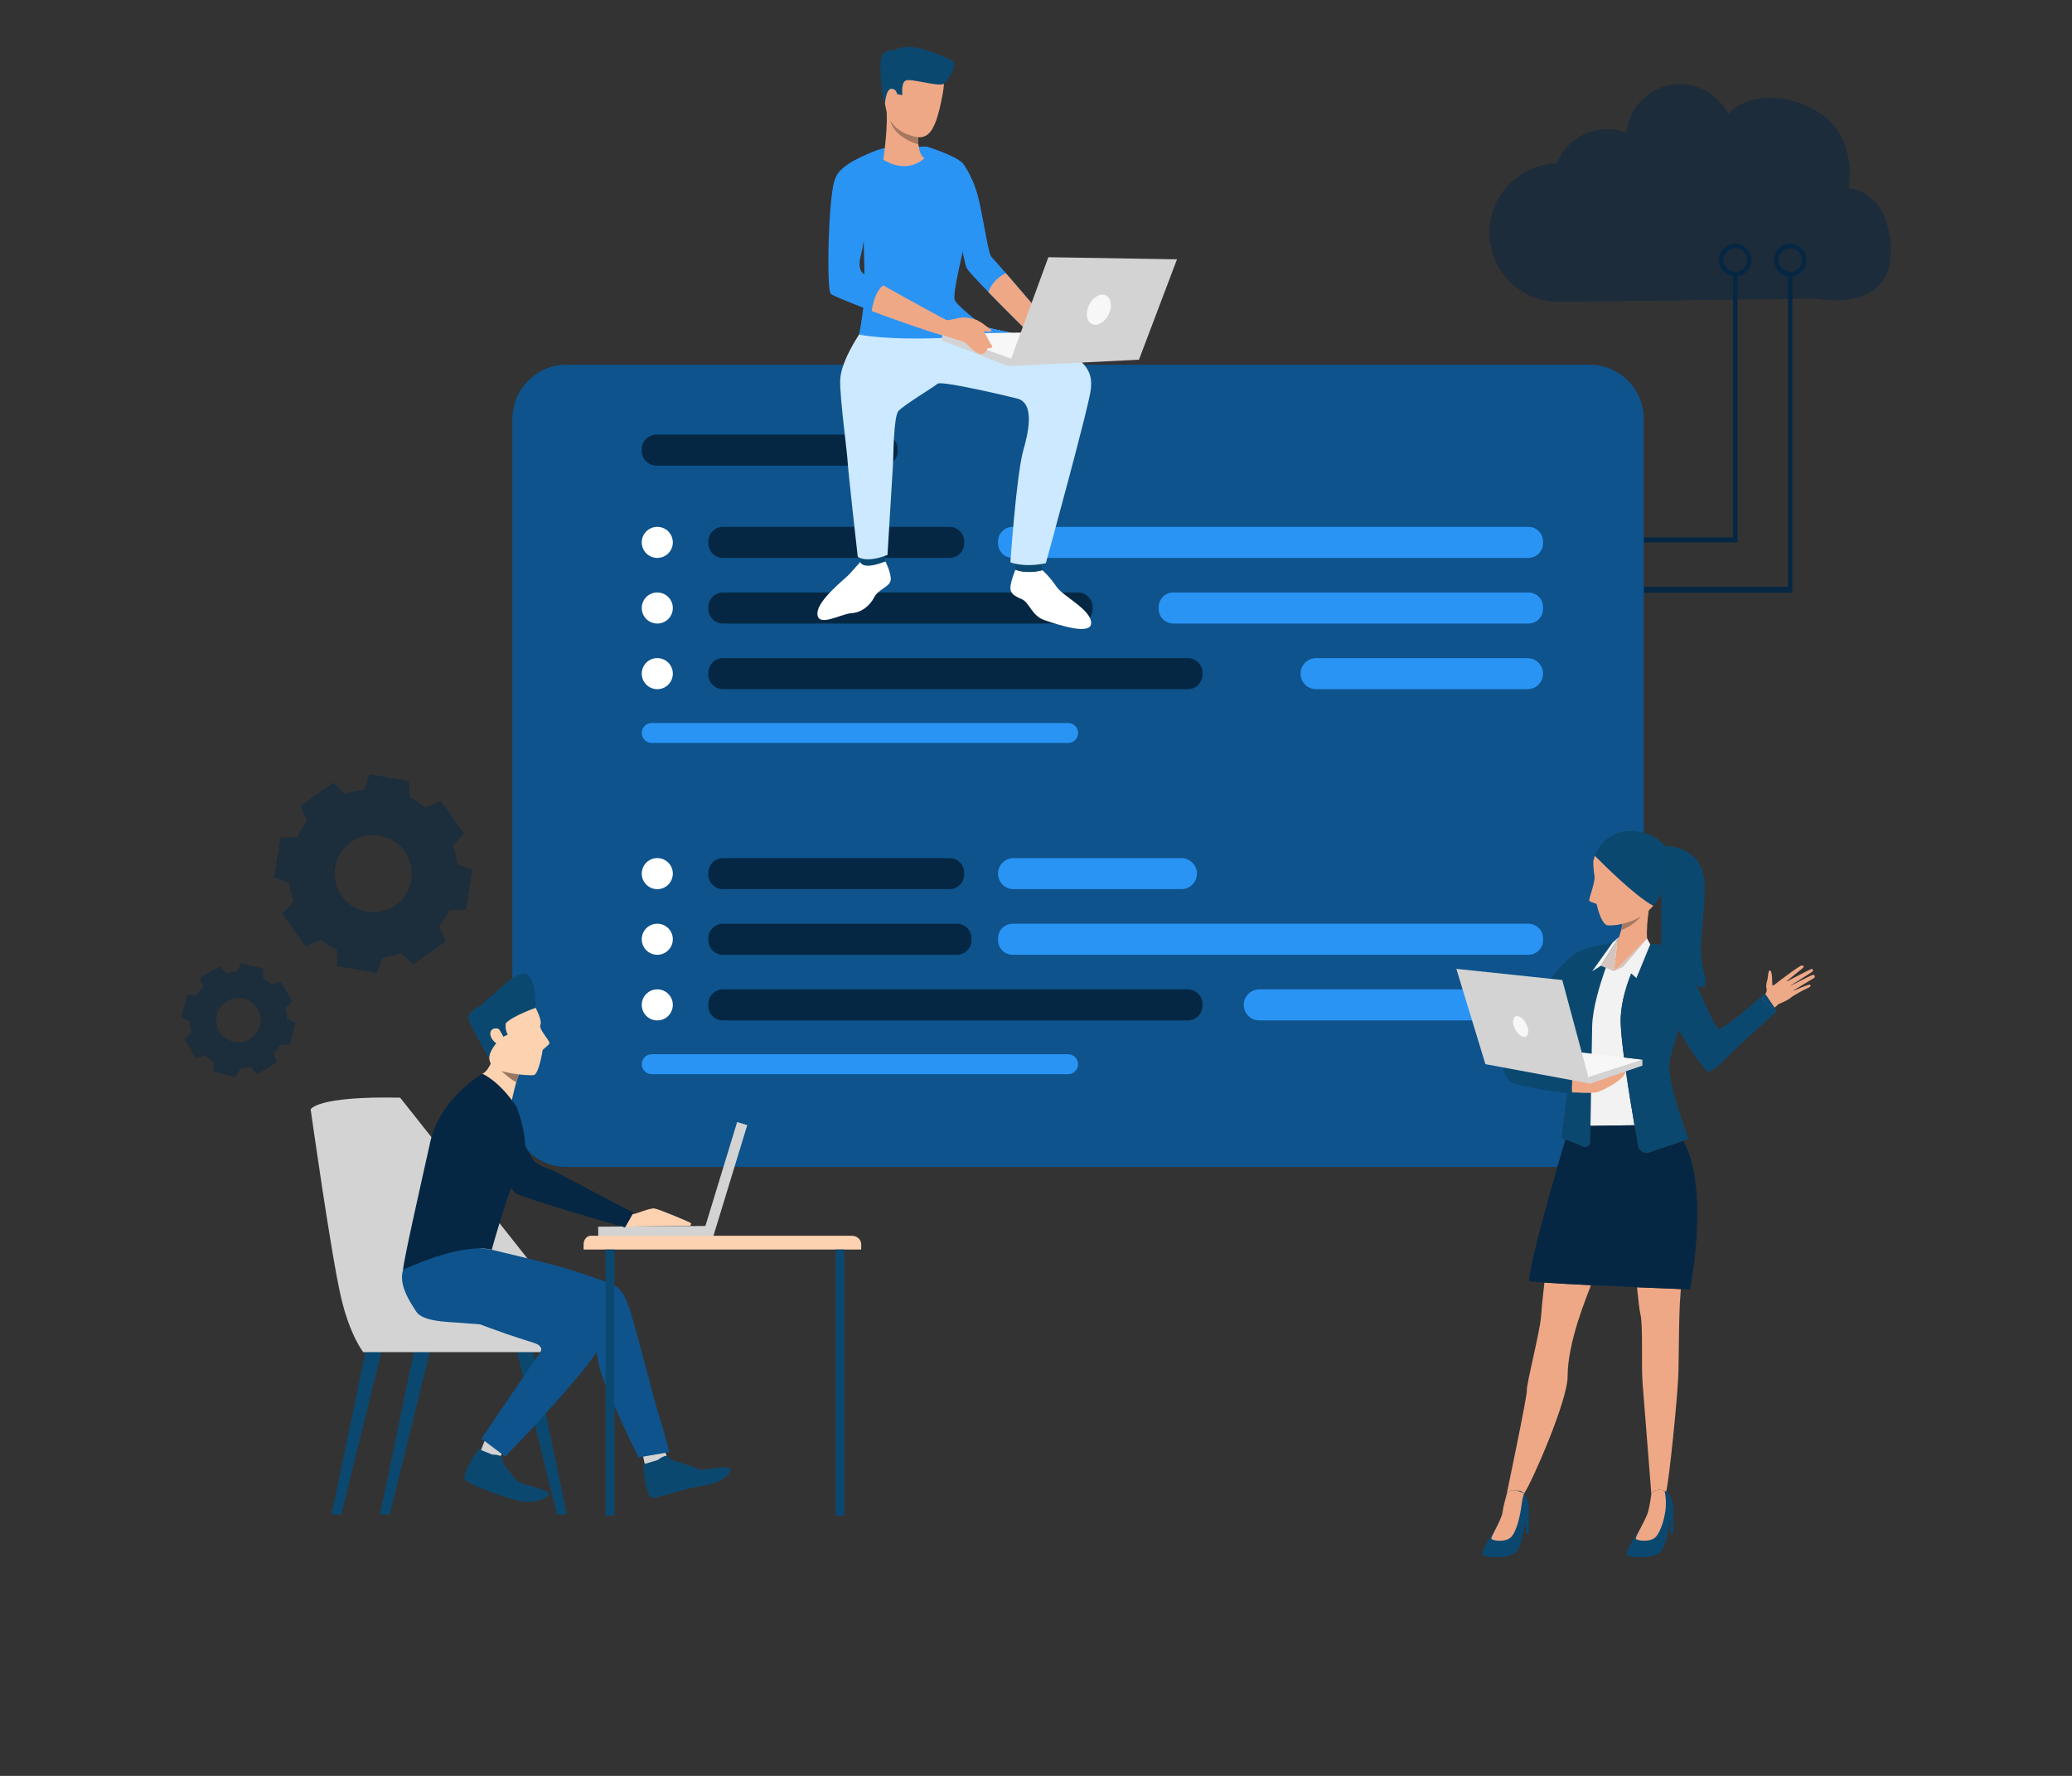 <svg xmlns="http://www.w3.org/2000/svg" xmlns:xlink="http://www.w3.org/1999/xlink" version="1.1" x="0px" y="0px" viewBox="75 75 350 300" enable-background="new 75 75 350 300" xml:space="preserve">
<rect x="75" y="75" width="350" height="300" fill="#333333" stroke="none"/>
<g xmlns="http://www.w3.org/2000/svg" id="BACKGROUND">
</g>
<g xmlns="http://www.w3.org/2000/svg" id="DESIGNED_BY_FREEPIK">
	<g>
		<g>
			<g>
				<g>
					<polygon fill="#0B4870" points="140.161,300.377 132.661,330.846 131.008,330.846 137.37,300.311      "/>
				</g>
			</g>
			<g>
				<g>
					<polygon fill="#0B4870" points="148.346,300.377 140.844,330.846 139.191,330.846 145.553,300.311      "/>
				</g>
			</g>
			<g>
				<g>
					<polygon fill="#0B4870" points="161.584,300.377 169.086,330.846 170.738,330.846 164.377,300.311      "/>
				</g>
			</g>
			<g>
				<g>
					<path fill="#D3D3D3" d="M168.684,303.416h-32.325c0,0-2.251-2.791-3.76-9.289c-1.696-7.309-5.122-31.719-5.122-31.719       s0.908-2.271,15.119-1.98l25.446,32.158C168.042,292.586,168.912,300.398,168.684,303.416z"/>
				</g>
			</g>
		</g>
		<path opacity="0.5" fill="#062743" d="M387.279,106.803c0,0,1.578-8.406-4.728-12.607c-6.304-4.203-13.134-2.891-15.497,0    l-0.115,0.121c-1.468-3.025-4.569-5.111-8.158-5.111c-4.736,0-8.623,3.631-9.027,8.262c-1.033-0.41-2.161-0.635-3.34-0.635    c-3.846,0-7.131,2.395-8.447,5.773c-6.309,0.172-11.371,5.342-11.371,11.691c0,6.461,5.238,11.697,11.697,11.697    c1.229,0,43.472-0.541,43.472-0.541s12.607,2.625,12.607-7.879C394.372,107.066,387.279,106.803,387.279,106.803z"/>
		<g>
			<polygon fill="#062743" points="336.848,166.623 368.494,166.623 368.494,121.307 367.748,121.307 367.748,165.787      336.848,165.787    "/>
		</g>
		<g>
			<path fill="#062743" d="M365.372,118.932c0-1.516,1.233-2.746,2.748-2.746c1.517,0,2.749,1.23,2.749,2.746     s-1.232,2.75-2.749,2.75C366.605,121.682,365.372,120.447,365.372,118.932z M366.121,118.932c0,1.105,0.896,2,1.999,2     c1.104,0,2.001-0.895,2.001-2c0-1.102-0.896-1.998-2.001-1.998C367.018,116.934,366.121,117.83,366.121,118.932z"/>
		</g>
		<g>
			<polygon fill="#062743" points="346.117,175.129 377.766,175.129 377.766,121.307 377.018,121.307 377.018,174.135      346.117,174.135    "/>
		</g>
		<g>
			<path fill="#062743" d="M374.644,118.932c0-1.516,1.231-2.746,2.748-2.746s2.747,1.23,2.747,2.746s-1.23,2.75-2.747,2.75     S374.644,120.447,374.644,118.932z M375.392,118.932c0,1.105,0.897,2,2,2c1.104,0,2-0.895,2-2c0-1.102-0.896-1.998-2-1.998     C376.289,116.934,375.392,117.83,375.392,118.932z"/>
		</g>
		<g>
			<path fill="#0E538C" d="M352.666,145.773v91.4l-1.248,3.037l-0.871-0.777c-1.004,2.525-1.906,5.656-1.781,8.551     c0.062,1.459,0.275,3.453,0.565,5.658l3.114,0.361v1.027l-0.644,0.221l-2.134,0.729c-0.008,0.016-0.008,0.023-0.015,0.039     c0.446,3.139,0.987,6.441,1.442,9.07c-2.503,0.016-5.287,0.064-7.43,0.104c0.022-1.617,0.062-3.57,0.094-5.604     c-0.244,0.008-0.518,0.008-0.801,0.008c-0.305,0-0.619-0.008-0.926-0.016c-0.572-0.008-1.113-0.023-1.475-0.039     c0.008,0.086,0.023,0.15,0.039,0.195c0,0-0.314-0.031-0.832-0.094c-0.493,4.08-1.012,7.562-1.012,7.562l0.689,0.283     c-0.359,1.201-0.838,2.816-1.372,4.654h-167.36c-5.053,0-9.156-4.104-9.156-9.164V145.773c0-5.062,4.104-9.166,9.156-9.166     h172.791C348.562,136.607,352.666,140.711,352.666,145.773z"/>
			<g>
				<path fill="#062743" d="M224.16,153.662h-38.287c-1.362,0-2.469-1.104-2.469-2.465v-0.314c0-1.363,1.106-2.467,2.469-2.467      h38.287c1.362,0,2.467,1.104,2.467,2.467v0.314C226.627,152.559,225.522,153.662,224.16,153.662z"/>
				<path fill="#062743" d="M235.402,169.246h-38.285c-1.363,0-2.469-1.104-2.469-2.467v-0.311c0-1.363,1.105-2.469,2.469-2.469      h38.285c1.363,0,2.465,1.105,2.465,2.469v0.311C237.867,168.143,236.766,169.246,235.402,169.246z"/>
				<path fill="#2A94F4" d="M333.183,169.246h-87.13c-1.363,0-2.468-1.104-2.468-2.467v-0.311c0-1.363,1.104-2.469,2.468-2.469      h87.13c1.362,0,2.467,1.105,2.467,2.469v0.311C335.649,168.143,334.545,169.246,333.183,169.246z"/>
				<path fill="#062743" d="M257.108,180.334h-59.991c-1.363,0-2.469-1.104-2.469-2.467v-0.312c0-1.363,1.105-2.467,2.469-2.467      h59.991c1.362,0,2.466,1.104,2.466,2.467v0.312C259.574,179.23,258.471,180.334,257.108,180.334z"/>
				<path fill="#2A94F4" d="M333.183,180.334h-59.991c-1.363,0-2.467-1.104-2.467-2.467v-0.312c0-1.363,1.104-2.467,2.467-2.467      h59.991c1.362,0,2.467,1.104,2.467,2.467v0.312C335.649,179.23,334.545,180.334,333.183,180.334z"/>
				<path fill="#062743" d="M275.658,191.42h-78.541c-1.363,0-2.469-1.104-2.469-2.465v-0.312c0-1.361,1.105-2.467,2.469-2.467      h78.541c1.361,0,2.467,1.105,2.467,2.467v0.312C278.125,190.316,277.02,191.42,275.658,191.42z"/>
				<path fill="#2A94F4" d="M333.025,191.42h-35.713c-1.449,0-2.624-1.172-2.624-2.621l0,0c0-1.449,1.175-2.623,2.624-2.623h35.713      c1.449,0,2.624,1.174,2.624,2.623l0,0C335.649,190.248,334.475,191.42,333.025,191.42z"/>
				<circle fill="#FFFFFF" cx="186.029" cy="166.625" r="2.625"/>
				<circle fill="#FFFFFF" cx="186.029" cy="177.711" r="2.625"/>
				<circle fill="#FFFFFF" cx="186.029" cy="188.799" r="2.625"/>
				<path fill="#2A94F4" d="M255.422,200.506h-70.328c-0.933,0-1.689-0.754-1.689-1.686l0,0c0-0.932,0.757-1.688,1.689-1.688h70.328      c0.93,0,1.687,0.756,1.687,1.688l0,0C257.108,199.752,256.352,200.506,255.422,200.506z"/>
				<path fill="#062743" d="M235.402,225.205h-38.285c-1.363,0-2.469-1.105-2.469-2.467v-0.312c0-1.361,1.105-2.465,2.469-2.465      h38.285c1.363,0,2.465,1.104,2.465,2.465v0.312C237.867,224.1,236.766,225.205,235.402,225.205z"/>
				<path fill="#2A94F4" d="M274.564,225.205h-28.356c-1.45,0-2.623-1.174-2.623-2.623l0,0c0-1.449,1.173-2.621,2.623-2.621h28.356      c1.449,0,2.625,1.172,2.625,2.621l0,0C277.189,224.031,276.014,225.205,274.564,225.205z"/>
				<path fill="#062743" d="M236.637,236.293h-39.52c-1.363,0-2.469-1.104-2.469-2.467v-0.312c0-1.361,1.105-2.467,2.469-2.467      h39.52c1.361,0,2.467,1.105,2.467,2.467v0.312C239.104,235.189,237.998,236.293,236.637,236.293z"/>
				<path fill="#2A94F4" d="M333.183,236.293h-87.13c-1.363,0-2.468-1.104-2.468-2.467v-0.312c0-1.361,1.104-2.467,2.468-2.467      h87.13c1.362,0,2.467,1.105,2.467,2.467v0.312C335.649,235.189,334.545,236.293,333.183,236.293z"/>
				<path fill="#062743" d="M275.658,247.381h-78.541c-1.363,0-2.469-1.105-2.469-2.469V244.6c0-1.361,1.105-2.465,2.469-2.465      h78.541c1.361,0,2.467,1.104,2.467,2.465v0.312C278.125,246.275,277.02,247.381,275.658,247.381z"/>
				<path fill="#2A94F4" d="M333.025,247.381h-45.307c-1.449,0-2.623-1.176-2.623-2.625l0,0c0-1.447,1.174-2.621,2.623-2.621h45.307      c1.449,0,2.624,1.174,2.624,2.621l0,0C335.649,246.205,334.475,247.381,333.025,247.381z"/>
				<circle fill="#FFFFFF" cx="186.029" cy="222.582" r="2.625"/>
				<circle fill="#FFFFFF" cx="186.029" cy="233.668" r="2.625"/>
				<circle fill="#FFFFFF" cx="186.029" cy="244.756" r="2.625"/>
				<path fill="#2A94F4" d="M255.422,256.463h-70.328c-0.933,0-1.689-0.754-1.689-1.686l0,0c0-0.93,0.757-1.684,1.689-1.684h70.328      c0.93,0,1.687,0.754,1.687,1.684l0,0C257.108,255.709,256.352,256.463,255.422,256.463z"/>
			</g>
		</g>
		<g opacity="0.5">
			<g>
				<path fill="#062743" d="M131.764,227.053c1.5,2.102,3.881,3.227,6.293,3.227c1.543,0,3.107-0.459,4.459-1.416      c3.463-2.463,4.267-7.287,1.812-10.75c-2.466-3.465-7.291-4.268-10.754-1.812C130.111,218.766,129.308,223.59,131.764,227.053z       M131.623,221.5c0.289-1.715,1.223-3.217,2.648-4.223c1.137-0.816,2.455-1.201,3.764-1.201c2.037,0,4.051,0.943,5.316,2.732      c1.008,1.416,1.406,3.143,1.115,4.857c-0.289,1.715-1.223,3.217-2.647,4.225c-2.927,2.078-7.001,1.391-9.08-1.535      C131.73,224.941,131.334,223.215,131.623,221.5z M124.604,227.322l-1.91,2.023l3.925,5.521l2.552-1.135      c0.834,0.676,1.747,1.242,2.722,1.703l0.086,2.787l6.679,1.127l0.998-2.605c1.072-0.119,2.121-0.354,3.129-0.719l2.027,1.908      l5.521-3.922l-1.138-2.551c0.665-0.838,1.245-1.75,1.705-2.715l2.787-0.096l1.127-6.68l-2.605-0.996      c-0.119-1.072-0.366-2.113-0.719-3.131l1.908-2.025l-3.924-5.52l-2.552,1.135c-0.837-0.674-1.747-1.244-2.723-1.705      l-0.085-2.787l-6.678-1.125l-0.998,2.605c-1.072,0.117-2.113,0.365-3.131,0.719l-2.026-1.91l-5.52,3.926l1.136,2.549      c-0.664,0.838-1.244,1.748-1.705,2.725l-2.787,0.086l-1.126,6.678l2.606,0.998C124.002,225.262,124.249,226.314,124.604,227.322      z M132.739,226.355c-1.009-1.414-1.405-3.141-1.116-4.855s1.223-3.217,2.648-4.223c1.137-0.816,2.455-1.201,3.764-1.201      c2.037,0,4.051,0.943,5.316,2.732c1.008,1.416,1.406,3.143,1.115,4.857c-0.289,1.715-1.223,3.217-2.647,4.225      C138.893,229.969,134.818,229.281,132.739,226.355z"/>
			</g>
		</g>
		<g opacity="0.5">
			<g>
				<path fill="#062743" d="M114.164,251.619c1.439,0.365,2.902-0.02,3.965-0.916c0.676-0.57,1.195-1.354,1.436-2.277      c0.607-2.365-0.828-4.785-3.193-5.396c-2.367-0.609-4.787,0.826-5.398,3.191C110.365,248.588,111.801,251.006,114.164,251.619z       M112.043,249.23c-0.508-0.863-0.654-1.867-0.402-2.84c0.2-0.779,0.635-1.439,1.209-1.924c0.896-0.754,2.131-1.088,3.352-0.77      c0.969,0.248,1.785,0.861,2.293,1.721c0.51,0.863,0.654,1.867,0.402,2.84c-0.517,1.998-2.562,3.209-4.561,2.693      C113.367,250.703,112.553,250.092,112.043,249.23z M111.116,254.393l-0.088,1.6l3.772,0.971l0.7-1.445      c0.618-0.012,1.229-0.102,1.83-0.258l1.071,1.189l3.354-1.98l-0.529-1.516c0.43-0.449,0.804-0.941,1.111-1.477l1.599,0.086      l0.972-3.77l-1.445-0.701c-0.02-0.617-0.102-1.229-0.256-1.824l1.189-1.076l-1.982-3.355l-1.517,0.527      c-0.448-0.426-0.942-0.793-1.476-1.109l0.086-1.598l-3.771-0.973l-0.7,1.445c-0.617,0.014-1.229,0.102-1.831,0.262l-1.07-1.195      l-3.354,1.984l0.527,1.514c-0.428,0.449-0.793,0.945-1.108,1.477l-1.599-0.088l-0.974,3.773l1.446,0.701      c0.018,0.613,0.102,1.23,0.262,1.828l-1.195,1.072l1.982,3.355l1.516-0.529C110.088,253.713,110.586,254.08,111.116,254.393z       M114.336,250.951c-0.969-0.248-1.783-0.859-2.293-1.721c-0.508-0.863-0.654-1.867-0.402-2.84      c0.2-0.779,0.635-1.439,1.209-1.924c0.896-0.754,2.131-1.088,3.352-0.77c0.969,0.248,1.785,0.861,2.293,1.721      c0.51,0.863,0.654,1.867,0.402,2.84C118.38,250.256,116.334,251.467,114.336,250.951z"/>
			</g>
		</g>
		<g>
			<path fill="#FFFFFF" d="M251.075,171.314c0,0,1.245,1.092,2.364,2.77s5.752,3.805,5.879,6.096     c0.126,2.289-5.701,0.32-7.887-0.422c-2.187-0.748-2.518-2.982-3.84-3.543c-1.322-0.559-2.009-1.014-1.906-2.104     c0.103-1.092,0.832-2.865,0.832-2.865s0.822,0.264,1.306,0.316C248.306,171.615,249.932,171.635,251.075,171.314z"/>
			<path fill="#2A94F4" d="M236.09,109.266c0,0,0.838,4.982,1.513,8.271l0,0c0.275,1.336,0.521,2.393,0.675,2.727     c0.193,0.416,1.767,2.105,3.69,4.088c3.379,3.477,7.84,7.855,7.84,7.855l1.745-3.311c0,0-3.965-4.646-6.65-7.748     c-1.244-1.436-2.215-2.537-2.393-2.697c-0.562-0.502-1.213-5.455-2.129-9.533c-0.918-4.082-2.754-6.334-2.754-6.334     L236.09,109.266z"/>
			<path fill="#EEA886" d="M241.968,124.352c3.379,3.477,7.84,7.855,7.84,7.855l1.745-3.311c0,0-3.965-4.646-6.65-7.748     C244.078,121.553,242.566,122.516,241.968,124.352z"/>
			<g>
				<path fill="#FFFFFF" d="M220.309,169.949c0,0-1.146,1.27-1.824,2.039c-0.68,0.768-5.398,4.359-5.411,6.643      c-0.015,2.477,4.036,0.043,5.757-0.049c1.717-0.09,3.114-1.277,3.837-2.68c0.724-1.402,2.649-1.77,2.785-2.9      c0.135-1.131-0.892-3.166-0.892-3.166L220.309,169.949z"/>
			</g>
			<path fill="#0B4870" d="M224.338,167.729l0.223,2.107c0,0-3.588,1.562-4.252,0.113l0.155-1.875L224.338,167.729z"/>
			<path fill="#0B4870" d="M250.881,169.789l0.194,1.525c0,0-2.168,0.766-4.558-0.068l-0.047-1.357L250.881,169.789z"/>
			<path fill="#2A94F4" d="M220.106,131.533c-0.124,0.443,22.96,0,22.96,0s-6.385-4.648-6.8-5.889     c-0.413-1.242,1.627-8.693,1.892-11.117c0.215-1.941,0.747-10.619-0.531-11.943c-1.336-1.387-6.148-2.838-6.148-2.838     l-7.017,0.26c0,0-1.159,0.242-1.986,0.625c-0.827,0.385-5.562,2.072-6.33,4.436c-0.769,2.367,4.724,9.971,4.724,9.971     s0.01,0.342,0.026,0.9l0,0c0.022,0.75,0.052,1.883,0.081,3.115c0.037,1.594,0.069,3.35,0.069,4.631     C221.046,126.699,220.23,131.09,220.106,131.533z"/>
			<path fill="#CCE9FF" d="M220.106,131.533c0,0-3.141,4.611-3.185,7.76c-0.043,3.148,1.164,11.881,1.252,13.607     c0.088,1.73,1.715,16.145,1.715,16.145s1.258,1.166,5.025-0.297c0,0,0.833-13.668,0.921-15.131c0.09-1.465,0.09-8.203,0.932-9.18     c0.843-0.975,5.942-4.035,6.606-4.611c0.666-0.578,12.253,2.189,13.469,2.504c3.144,0.816,1.711,6.287,1.015,8.738     c-1.163,4.104-2.181,18.922-2.181,18.922s2.239,0.953,5.99,0.148c0,0,7.365-26.758,7.603-29.418     c0.236-2.66,0.353-7.047-17.8-10.383L220.106,131.533z"/>
			<path fill="#EEA886" d="M229.553,84.5c0,0,6.091-1.375,4.699,6.291c-1.391,7.664-2.855,8.268-6.529,6.682     c-3.677-1.586-3.347-6.498-3.533-8.906C224.007,86.158,227.609,84.584,229.553,84.5z"/>
			<path fill="#EEA886" d="M231.165,101.713c0,0-2.698,2.859-6.961,0.26c0,0,0.952-6.197,0.452-9.217     c-0.503-3.018,5.561,4.678,5.561,4.678c-0.078,0.043-0.132,0.33-0.145,0.74c-0.01,0.346,0.01,0.781,0.064,1.229     C230.262,100.406,230.574,101.467,231.165,101.713z"/>
			<path fill="#EEA886" d="M226.286,89.775c-0.08-0.678-1.417-0.924-1.524,0.09c-0.107,1.012,0.607,2.791,1.115,2.617     C226.384,92.307,226.396,90.707,226.286,89.775z"/>
			<path fill="#0B4870" d="M224.486,92.5c0,0,0.157-2.414,1.04-2.49c0.882-0.074,1.018,0.896,1.018,0.896l0.891,0.17     c0,0-0.28-2.117,0.601-2.488c0.88-0.369,5.707,1.166,6.414,0.545c0.706-0.621,2.597-3.355,1.317-3.943     c-1.278-0.588-7.032-3.465-9.62-1.713c0,0-2.018-0.23-2.316,1.398S223.939,91.291,224.486,92.5z"/>
			<path fill="#A77860" d="M230.137,99.402c-4.398-1.355-4.729-4.006-4.734-4.047c1.449,2.49,4.67,2.818,4.67,2.818     C230.062,98.52,230.082,98.955,230.137,99.402z"/>
			<path fill="#2A94F4" d="M245.708,131.209c0,0-15.942,1.965-25.602,0.324l18.456-2.307     C238.562,129.227,238.672,129.697,245.708,131.209z"/>
			<path fill="#EEA886" d="M233.784,128.502l1.187,0.6c0,0-0.27,1.887-0.92,2.459l-1.332-0.34     C232.719,131.221,232.996,129.152,233.784,128.502z"/>
			<path fill="#2A94F4" d="M215.336,124.637c0.237,0.277,3.371,1.537,6.912,2.9l0,0c4.837,1.863,10.295,3.627,10.295,3.627     l1.241-2.662c0,0-5.714-3.105-9.575-5.283c-1.823-1.029-3.233-1.85-3.434-2.039c-0.62-0.592-0.781-1.541-0.324-3.193     c0.455-1.654,1.508-9.254,1.625-10.141c0.119-0.887-0.295-3.252-2.513-3.369c-2.217-0.121-3.345,0.506-3.345,0.506     s-0.559,0.232-0.971,5.613C214.833,115.977,214.773,123.986,215.336,124.637z"/>
			<path fill="#EEA886" d="M222.248,127.537L222.248,127.537c4.837,1.863,10.471,3.684,10.471,3.684l1.065-2.719     c0,0-5.714-3.105-9.575-5.283C224.209,123.219,222.804,123.902,222.248,127.537z"/>
			<polygon fill="#F7F7F7" points="234.127,131.377 256.788,131.045 245.347,136.855    "/>
			<polygon fill="#D3D3D3" points="245.347,136.855 234.127,132.508 234.127,131.377 246.232,135.746    "/>
			<g>
				<path fill="#EEA886" d="M234.715,129.145c0,0,1.416-0.221,2.393-0.449c0.759-0.176,2.641,0.066,3.12,0.553      c0.48,0.486,2.005,3.871,2.292,4.078c0.289,0.207-0.146,0.686-0.653,0.445c0,0-0.466,1.48-1.612,0.926      c-1.147-0.555-1.927-1.766-2.528-1.979s-4.101-1.289-4.101-1.289S233.812,128.783,234.715,129.145z"/>
			</g>
			<g>
				<path fill="#EEA886" d="M239.883,129.027c0,0,0.908,0.439,1.146,0.633c0.237,0.197,1.199,0.918,1.434,1.086      c0.232,0.172-0.354,0.652-2.074-0.092C238.67,129.908,239.883,129.027,239.883,129.027z"/>
			</g>
			<polygon fill="#D3D3D3" points="245.347,136.855 252.087,118.451 273.816,118.807 267.393,135.766    "/>
			
				<ellipse transform="matrix(-0.895 -0.447 0.447 -0.895 436.98 357.882)" fill="#F7F7F7" cx="260.688" cy="127.417" rx="1.843" ry="2.685"/>
		</g>
		<g>
			<g>
				<g>
					<g>
						<g>
							<g>
								<path fill="#EEA987" d="M377.82,243.285c-0.008,0.008-0.016,0.008-0.016,0.008c-0.008,0.016-0.023,0.031-0.039,0.047          c-0.974,0.848-2.315,1.193-2.455,1.383c-0.079,0.109-0.346,0.328-0.551,0.494c-0.141,0.107-0.25,0.188-0.25,0.188          l-1.932-1.703c0,0,0.377-0.346,0.629-0.777c0.172-0.281,0.283-0.611,0.203-0.895c-0.18-0.611,0.086-1.293,0.15-1.576          c0.086-0.377,0.125-1.592,0.406-1.521c0.473,0.109,0.361,2.055,0.417,2.471c0.056,0.338,0.933-0.564,1.467-0.902          c0,0,0.04-0.031,0.11-0.078c0.062-0.039,0.117-0.062,0.164-0.07c0.126-0.025,0.385,0.141,0.675,0.4          c0.017,0.016,0.024,0.031,0.04,0.047c0.212,0.188,0.431,0.432,0.627,0.697c0.008,0.008,0.008,0.016,0.016,0.025          c0.188,0.258,0.354,0.541,0.439,0.807c0.009,0.008,0.009,0.023,0.016,0.039C378.049,242.713,378.039,243.043,377.82,243.285          z"/>
							</g>
						</g>
					</g>
				</g>
				<g>
					<g>
						<g>
							<g>
								<path fill="#EEA987" d="M375.854,240.5c0,0,3.144-2.41,3.486-2.396c0.345,0.018,0.466,0.193,0.181,0.432          s-2.97,2.416-2.97,2.416s4.199-2.227,4.485-2.277c0.165-0.029,0.291,0.289,0.15,0.432c-0.141,0.141-4.049,2.598-4.049,2.598          s3.924-2.072,4.174-2.041c0.221,0.025,0.377,0.389,0.096,0.561c-0.279,0.174-3.815,2.303-3.815,2.303          s2.952-1.326,3.149-1.178c0.119,0.092,0.29,0.293-0.482,0.613c-0.771,0.318-2.453,1.336-2.453,1.336L375.854,240.5z"/>
							</g>
						</g>
					</g>
				</g>
			</g>
			<g>
				<path fill="#0B4870" d="M361.625,241.504l-1.521-3.326c-0.008-0.023-0.016-0.047-0.032-0.07c-1.073-2.418-2.997-3.242-4.439-3.5      l0.007-6.121v-2.525c1.405-2.598,2.143-5.83,0.525-8.066c0.832,0.018,2.504,0.172,3.987,1.107      c1.553,0.965,2.894,2.785,2.808,6.189c-0.205,7.965-1.35,9.527,0.008,14.689C363.47,241.795,362.764,242.029,361.625,241.504z"/>
			</g>
			<g>
				<g>
					<path fill="#0B4870" d="M333.246,329.955l-0.008,0.008c-0.009,0.125-0.031,0.244-0.07,0.336       c-0.174,0.418-0.307,0.943-0.432,1.531c-0.471,2.205-0.793,5.195-2.205,5.752c-1.789,0.713-4.724,0.619-5.107,0       c-0.314-0.512,1.514-3.256,2.18-4.215c0,0-0.008,0,0-0.008c0.143-0.203,0.229-0.32,0.229-0.32       c2.04-2.174,2.087-4.213,1.945-5.211c-0.055-0.4-0.141-0.635-0.141-0.635s0.73-0.346,1.554-0.369       c0.188-0.008,0.384,0,0.572,0.031c0.228,0.039,0.44,0.189,0.629,0.416c0.015,0.008,0.015,0.016,0.022,0.023       s0.017,0.016,0.023,0.031C332.972,327.994,333.309,329.217,333.246,329.955z"/>
				</g>
			</g>
			<g>
				<g>
					<g>
						<path fill="#EEA886" d="M332.414,327.287c0,0,0,0,0,0.008c-0.008,0.023-0.016,0.055-0.031,0.102l-0.008,0.01v0.006        c0,0.008,0,0.008,0,0.008c-0.078,0.283-0.25,0.973-0.4,2.088c-0.204,1.592-0.809,4.252-1.742,5.17s-3.232,0.596-3.318,0.244        c-0.039-0.156,0.291-0.785,0.689-1.555c0,0-0.008,0,0-0.008c0.504-0.98,1.115-2.189,1.209-2.926        c0.133-0.996,0.416-2.016,0.605-2.645c0.115-0.383,0.203-0.627,0.203-0.627c0.407-0.439,1.02-0.455,1.569-0.338        c0.58,0.119,1.091,0.385,1.201,0.447C332.406,327.279,332.414,327.287,332.414,327.287z"/>
					</g>
				</g>
			</g>
			<g>
				<g>
					<path fill="#0B4870" d="M357.648,329.955v0.031c-0.009,0.117-0.039,0.229-0.072,0.312c-0.172,0.426-0.305,0.967-0.438,1.57       c-0.473,2.197-0.801,5.156-2.198,5.713c-1.789,0.713-4.73,0.619-5.107,0c-0.384-0.621,2.307-4.48,2.307-4.48l0.009-0.008       c2.462-2.645,2.023-5.092,1.859-5.713c-0.033-0.094-0.049-0.148-0.049-0.148l0.01-0.008c0.117-0.047,1.24-0.541,2.204-0.369       c0.095,0.016,0.181,0.047,0.267,0.102C357.201,327.389,357.734,329.045,357.648,329.955z"/>
				</g>
			</g>
			<g>
				<g>
					<g>
						<path fill="#EEA886" d="M356.385,329.508c-0.086,1.6-0.809,4.252-1.742,5.17c-0.941,0.918-3.24,0.596-3.326,0.244        c-0.041-0.174,0.361-0.934,0.823-1.82l0.009-0.008c0.501-0.967,1.081-2.072,1.254-2.746c0.291-1.082,0.486-2.543,0.541-2.98        c0.009-0.088,0.016-0.135,0.016-0.135l0.01-0.008c0.894-0.965,2.204-0.369,2.204-0.369s0.022,0.088,0.062,0.26        C356.313,327.516,356.447,328.369,356.385,329.508z"/>
					</g>
				</g>
			</g>
			<g>
				<g>
					<g>
						<path fill="#0B4870" d="M343.76,259.59c-0.031,2.033-0.071,3.986-0.094,5.604c-0.017,0.971-0.031,1.818-0.039,2.486        c-0.009,0.078-0.009,0.156-0.009,0.227c-0.008,0.621-0.635,1.027-1.2,0.801l-2.777-1.137l-0.197-0.08l-0.689-0.283        c0,0,0.519-3.482,1.012-7.562c0.518,0.062,0.832,0.094,0.832,0.094c-0.016-0.045-0.031-0.109-0.039-0.195        c0.361,0.016,0.902,0.031,1.475,0.039c0.307,0.008,0.621,0.016,0.926,0.016C343.242,259.598,343.516,259.598,343.76,259.59z"/>
						<path fill="#EEA886" d="M343.736,292.105c-0.039,0.125-0.087,0.258-0.133,0.383c-0.479,1.35-3.807,9.127-3.807,15.08        c0,4.018-5.939,17.656-7.359,19.758c-0.007-0.016-0.016-0.023-0.023-0.031c0-0.008,0-0.008,0-0.008s-0.008-0.008-0.022-0.016        c-0.188-0.227-0.401-0.377-0.629-0.416c-0.188-0.031-0.384-0.039-0.572-0.031c-0.55-0.117-1.162-0.102-1.569,0.338        c0,0-0.088,0.244-0.203,0.627c0,0,3.609-17.113,3.498-17.975c-0.109-0.855,2.221-9.949,2.386-12.359        c0.054-0.84,0.274-3.084,0.571-5.789C337.82,291.807,340.669,291.955,343.736,292.105z"/>
						<path fill="#EEA886" d="M358.926,292.764c-0.062,0.832-0.125,1.701-0.18,2.621c-0.102,1.719-0.164,7.18-0.219,11.141        c-0.056,3.838-1.657,19.279-2.088,20.432c-0.086-0.055-0.172-0.086-0.267-0.102c0,0-1.311-0.596-2.204,0.369l-0.01,0.008        c0,0-0.007,0.047-0.016,0.135c0,0-1.192-15.199-1.467-18.525c-0.273-3.336,0.109-9.941-0.393-11.896        c-0.141-0.58-0.344-2.299-0.564-4.488C354.596,292.592,357.31,292.701,358.926,292.764z"/>
						<path fill="#313657" d="M349.653,256.02c0.446,3.139,0.987,6.441,1.442,9.07c-2.503,0.016-5.287,0.064-7.43,0.104        c0.022-1.617,0.062-3.57,0.094-5.604c-0.244,0.008-0.518,0.008-0.801,0.008c0.252-0.322,0.527-0.658,0.816-0.98        c0.268-0.314,0.549-0.619,0.848-0.918c0.07-0.078,0.149-0.148,0.228-0.227c0.723-0.699,1.515-1.328,2.354-1.783        c0.203-0.125,0.416-0.227,0.627-0.312c0.541-0.244,1.106-0.408,1.672-0.473c0.055,0,0.102-0.006,0.149-0.006        c0.274-0.016,0.54-0.016,0.815,0.006c0.439,0.049,0.887,0.158,1.333,0.348l-2.134,0.729        C349.66,255.996,349.66,256.004,349.653,256.02z"/>
					</g>
				</g>
			</g>
			<g>
				<g>
					<polygon fill="#0B4870" points="333.244,329.955 333.244,334.061 332.732,334.061 332.732,330.887      "/>
				</g>
			</g>
			<g>
				<g>
					<polygon fill="#0B4870" points="357.651,329.955 357.651,334.061 357.141,334.061 357.141,330.887      "/>
				</g>
			</g>
			<g>
				<path fill="#EEA886" d="M353.506,228.793c-0.166,1.146-0.393,3.139-0.283,4.756c0.016,0.305,0.046,0.596,0.094,0.863      c0,0.008,0,0.008,0,0.016c0.008,0.062,0.023,0.125,0.031,0.188c0.047,0.188,0.095,0.369,0.148,0.527l-0.493,1.207      c-0.103,0.016-0.22,0.031-0.337,0.039c-0.229,0.008-0.473,0.008-0.738,0c-0.291-0.016-0.604-0.047-0.919-0.078h-0.007      c-0.031-0.008-0.062-0.008-0.094-0.016c-0.141-0.016-0.291-0.039-0.432-0.055h-0.008c-0.989-0.141-1.938-0.346-2.456-0.463      h-0.009c-0.242-0.055-0.392-0.096-0.392-0.096s0.259-0.611,0.581-1.506c0.023-0.078,0.055-0.164,0.086-0.252l0.212-0.635v-0.008      l0.007-0.008c0.088-0.281,0.182-0.58,0.268-0.887c0.023-0.078,0.048-0.164,0.062-0.25c0.063-0.229,0.119-0.455,0.166-0.684      c0.021-0.133,0.055-0.258,0.077-0.385c0.173-0.965,0.221-1.883,0-2.543c-0.524-1.553,2.103-1.207,3.595-0.893      c0.572,0.117,0.98,0.234,0.98,0.234S353.584,228.229,353.506,228.793z"/>
			</g>
			<g>
				<path fill="#F2F2F2" d="M353.348,234.615c-0.102-0.008-0.18-0.016-0.234-0.023c-0.047,0-0.072,0-0.072,0l-0.133-0.008      l-0.242-0.023l-0.299-0.023l-0.164-0.016l-4.002-0.346c0,0,0,0-0.008,0c-0.031,0.008-0.134,0.023-0.299,0.055      c-0.062,0.008-0.126,0.023-0.204,0.039c-0.102,0.016-0.219,0.039-0.353,0.062c-1.152,0.229-3.279,0.684-5.053,1.295      c-1.82,0.629-4.041,3.25-5.187,4.738c-0.486,0.629-0.784,1.053-0.784,1.053s0.939,2.213,2.062,4.936      c0.707,1.734,1.491,3.672,2.15,5.375c0,0,0,0,0,0.008c0.126,0.322,0.243,0.619,0.353,0.918c0.448,1.186,0.809,2.205,0.997,2.871      c0.102,0.361,0.164,0.777,0.196,1.248c0.007,0.008,0.007,0.023,0.007,0.031c0.025,0.307,0.032,0.627,0.032,0.965      c0,0.572-0.032,1.186-0.079,1.812c0.307,0.008,0.621,0.016,0.926,0.016c0.283,0,0.557,0,0.801-0.008      c-0.031,2.033-0.071,3.986-0.094,5.604c2.143-0.039,4.927-0.088,7.43-0.104c-0.455-2.629-0.996-5.932-1.442-9.07      c0.007-0.016,0.007-0.023,0.015-0.039l2.134-0.729l0.644-0.221v-1.027l-3.114-0.361c-0.29-2.205-0.503-4.199-0.565-5.658      c-0.125-2.895,0.777-6.025,1.781-8.551l0.871,0.777l1.248-3.037l0.337-0.824l0.493-1.207l0.205-0.496      C353.568,234.631,353.442,234.623,353.348,234.615z"/>
			</g>
			<g>
				<path fill="#EEA886" d="M353.313,234.424l-5.703,4.648l0.589-4.896C348.199,234.176,351.523,233.459,353.313,234.424z"/>
			</g>
			<g>
				<path fill="#494F80" d="M352.445,254.004v1.027l-0.644,0.221l-2.134,0.729c-0.008,0.016-0.008,0.023-0.015,0.039v-0.039      c-0.024-0.164-0.048-0.322-0.071-0.479c-0.009-0.062-0.016-0.125-0.023-0.18c-0.023-0.127-0.039-0.252-0.055-0.379v-0.039      c-0.063-0.43-0.117-0.846-0.173-1.262L352.445,254.004z"/>
				<path fill="#494F80" d="M353.764,234.646h-0.062l-0.205,0.496l-0.493,1.207l-0.337,0.824l-1.248,3.037l-0.871-0.777      c0.471-1.17,0.966-2.213,1.381-3.045c0.291-0.58,0.549-1.051,0.738-1.396c0.015-0.023,0.023-0.039,0.039-0.062v-0.008      c0.007,0,0.007-0.008,0.007-0.008c0.079-0.133,0.142-0.244,0.196-0.33c0.086-0.148,0.133-0.227,0.133-0.227      c0.072,0.016,0.133,0.023,0.205,0.039h0.008c0.023,0.006,0.047,0.006,0.062,0.016c0.148,0.029,0.299,0.062,0.439,0.102      C353.756,234.561,353.756,234.607,353.764,234.646z"/>
			</g>
			<g>
				<path fill="#0B4870" d="M347.879,234.357c0,0-0.769,1.734-1.625,4.135c-1.059,2.957-2.243,6.912-2.306,9.861      c-0.024,1.162-0.056,2.793-0.086,4.646c-0.017,1.035-0.031,2.133-0.056,3.264c0,0.172,0,0.344-0.008,0.518      c-0.008,0.393-0.008,0.793-0.016,1.184c0,0.008,0,0.008,0,0.018c-0.008,0.203-0.008,0.422-0.008,0.635      c-0.008,0.33-0.016,0.65-0.016,0.973c-0.244,0.008-0.518,0.008-0.801,0.008c-0.305,0-0.619-0.008-0.926-0.016      c-0.572-0.008-1.113-0.023-1.475-0.039c0.008,0.086,0.023,0.15,0.039,0.195c0,0-0.314-0.031-0.832-0.094      c0.087-0.736,0.174-1.506,0.26-2.268c0.007-0.086,0.016-0.18,0.022-0.266c0.071-0.605,0.134-1.209,0.188-1.807      c0.095-0.932,0.173-1.842,0.229-2.697c0.023-0.299,0.047-0.588,0.062-0.871c0-0.008,0-0.008,0-0.008      c0.055-0.904,0.086-1.727,0.086-2.426l-2.236-2.949l-3.036-4.01c0,0,0.651-0.879,1.569-2.002      c1.357-1.662,3.303-3.859,4.566-4.486c1.758-0.879,4.936-1.459,5.932-1.625l0.008-0.008c0.196-0.031,0.307-0.047,0.307-0.047      l-0.032,0.094l-0.062,0.172c0.054-0.021,0.101-0.045,0.164-0.053h0.008C347.824,234.373,347.855,234.363,347.879,234.357z"/>
			</g>
			<g>
				<path fill="#EEA886" d="M349.699,255.816c-0.007,0.055-0.016,0.109-0.031,0.164c-0.008,0.016-0.008,0.023-0.015,0.039      c-0.519,1.695-4.347,3.359-4.944,3.508c-0.148,0.039-0.502,0.062-0.949,0.062c-0.244,0.008-0.518,0.008-0.801,0.008      c-0.305,0-0.619-0.008-0.926-0.016c-0.572-0.008-1.113-0.023-1.475-0.039c-0.275-0.008-0.447-0.016-0.447-0.016V257.4h0.016      c0.041-0.016,0.204-0.07,0.447-0.156c0.346-0.111,0.863-0.275,1.476-0.463c0.007,0,0.017-0.008,0.023-0.008      c0.337-0.102,0.714-0.211,1.098-0.33c0.212-0.055,0.423-0.117,0.636-0.18c1.381-0.377,2.881-0.746,4.025-0.887      c0.181-0.031,0.346-0.047,0.502-0.055c0.463-0.039,0.832-0.018,1.067,0.07c0.07,0.031,0.134,0.062,0.181,0.109      C349.676,255.574,349.723,255.674,349.699,255.816z"/>
			</g>
			<g>
				<polygon fill="#F7F7F7" points="352.445,254.004 350.469,254.904 349.559,255.322 349.401,255.393 344.851,257.473       343.783,257.965 343.604,258.043 342.08,256.805 342.05,256.781 340.236,255.305 336.314,252.121 340.465,252.607       340.88,252.654 342.19,252.803 343.862,253 349.331,253.643     "/>
			</g>
			<g>
				<polygon fill="#D3D3D3" points="352.445,254.004 352.445,255.031 351.802,255.252 349.668,255.98 349.653,255.98       344.623,257.699 343.783,257.982 343.604,258.043 343.305,256.938 343.799,256.781 347.205,255.689 348.334,255.322       349.504,254.943 349.653,254.898     "/>
			</g>
			<g>
				<polygon fill="#F2F2F2" points="348.496,233.271 345.433,238.137 343.949,239.072 347.406,234.229     "/>
			</g>
			<g>
				<polygon fill="#D6C5BE" points="345.433,238.137 347.61,239.072 348.199,234.176 348.496,233.271     "/>
			</g>
			<g>
				<path fill="#0B4870" d="M340.559,259.543c0.008,0.086,0.023,0.15,0.039,0.195c0,0-0.314-0.031-0.832-0.094      c-2.408-0.273-9.281-1.145-10.043-2.291c-0.455-0.689-0.683-1.436-0.785-2.023v-0.008c-0.117-0.613-0.108-1.053-0.108-1.053      l11.219,2.842l0.526,0.133l0.023,0.008c0,0-0.009,0.086-0.016,0.234C340.55,257.959,340.488,259.033,340.559,259.543z"/>
			</g>
			<g>
				<polygon fill="#D3D3D3" points="343.604,258.047 338.896,240.555 321.008,238.666 325.911,254.768     "/>
			</g>
			<g>
				<path fill="#0B4870" d="M375.176,245.826c0,0-4.942,4.348-7.57,6.922c0,0-3.045,3.279-3.963,3.279      c-0.04,0-0.078-0.008-0.11-0.023c-0.675-0.291-2.981-3.561-4.989-6.967c-0.094,0.266-0.205,0.58-0.314,0.926      c-0.102,0.299-0.203,0.627-0.314,0.98c-0.274,0.91-0.572,1.953-0.84,3.061c-0.784,3.256,3.179,13.432,3.179,13.432l-0.911,0.307      l-0.141,0.047l-5.642,1.916c-0.823,0.273-1.711-0.244-1.86-1.107c-0.03-0.195-0.069-0.408-0.108-0.635      c-0.032-0.166-0.056-0.33-0.087-0.512c-0.008-0.039-0.016-0.086-0.023-0.125c-0.055-0.305-0.117-0.643-0.172-0.988      c-0.033-0.15-0.056-0.299-0.079-0.455c-0.048-0.26-0.087-0.52-0.134-0.793c-0.455-2.629-0.996-5.932-1.442-9.07      c0.007-0.016,0.007-0.023,0.015-0.039l2.134-0.729l0.644-0.221v-1.027l-3.114-0.361c-0.29-2.205-0.503-4.199-0.565-5.658      c-0.125-2.895,0.777-6.025,1.781-8.551l0.871,0.777l1.248-3.037l0.337-0.824l0.493-1.207l0.205-0.496h0.062      c-0.008-0.039-0.008-0.086-0.008-0.133c0,0,0.809-0.111,1.876,0.094c1.442,0.258,3.366,1.082,4.439,3.5      c0.017,0.023,0.024,0.047,0.032,0.07l1.521,3.326l2.613,5.713c0,0,0.746,1.303,1.122,1.695c0,0,0.942-0.535,1.429-0.865      c0.901-0.736,1.428-1.012,2.51-1.943c1.68-1.445,3.838-3.281,3.838-3.281l0.07,0.102c-0.252,0.432-0.629,0.777-0.629,0.777      l1.932,1.703c0,0,0.109-0.08,0.25-0.188L375.176,245.826z"/>
				<path fill="#0B4870" d="M374.76,245.217c-0.141,0.107-0.25,0.188-0.25,0.188l-1.932-1.703c0,0,0.377-0.346,0.629-0.777      L374.76,245.217z"/>
			</g>
			<g>
				<path fill="#EEA886" d="M354.281,228.002c-0.251,0.289-0.509,0.549-0.775,0.791c-0.447,0.4-0.912,0.746-1.383,1.029      c0,0,0,0.008-0.014,0.016c-0.017,0.008-0.033,0.016-0.056,0.029c-0.368,0.221-0.737,0.41-1.099,0.566      c-0.031,0.023-0.062,0.031-0.094,0.039c-0.217,0.09-0.434,0.172-0.637,0.244c-0.175,0.062-0.346,0.119-0.516,0.17      c-0.246,0.076-0.445,0.131-0.551,0.158c-0.055,0.018-0.087,0.023-0.087,0.023c-1.114,0.26-2.024,0.291-2.472,0.252      c-1.191-0.111-1.898-3.625-1.898-3.625s-0.996-0.314-1.225-0.494c-0.227-0.18,1.068-3.17,0.863-4.262      c-0.203-1.09-0.203-2.447-0.203-2.447c0.078-0.33,0.18-0.643,0.291-0.934C346.027,221.182,351.285,226.393,354.281,228.002z"/>
			</g>
			<g>
				<polygon fill="#D6C5BE" points="349.26,238.283 347.61,239.072 353.21,233.521     "/>
			</g>
			<g>
				<polygon fill="#F2F2F2" points="353.756,234.514 353.701,234.646 353.496,235.143 353.003,236.35 352.666,237.174       351.418,240.211 350.547,239.434 349.26,238.281 350.656,236.592 350.664,236.584 350.908,236.295 352.367,234.537       352.666,234.176 352.673,234.168 353.207,233.523 353.223,233.549     "/>
			</g>
			<g>
				<path fill="#A77860" d="M352.127,229.822c-0.026,0.041-0.883,1.373-3.296,2.316c0.058-0.229,0.112-0.459,0.161-0.688      c0.026-0.129,0.053-0.258,0.076-0.387C349.068,231.064,351.064,230.576,352.127,229.822z"/>
			</g>
			<g>
				
					<ellipse transform="matrix(0.883 -0.469 0.469 0.883 -77.723 184.798)" fill="#F7F7F7" cx="331.951" cy="248.357" rx="1.041" ry="1.92"/>
			</g>
		</g>
		<g>
			<path fill="#FCD2B1" d="M180.144,279.893c0,0,1.106,0.223,1.636,0.238c0.529,0.018,2.973-1.092,3.758-0.986     c0.781,0.105,5.886,2.273,6.117,2.434c0.23,0.158-0.109,0.506-0.109,0.506l-11.719,0.141L180.144,279.893z"/>
			
				<rect x="176.19" y="282.056" transform="matrix(1 -0.007 0.007 1 -2.121 1.405)" fill="#D3D3D3" width="19.491" height="1.785"/>
			
				<rect x="187.944" y="273.292" transform="matrix(0.292 -0.956 0.956 0.292 -122.32 383.055)" fill="#D3D3D3" width="19.493" height="1.786"/>
			<g>
				<path fill="#D3D3D3" d="M160.094,319.836l-0.751,1.627c0,0-3.167-1.18-3.184-1.221c-0.016-0.039,0.872-2.258,0.872-2.258      L160.094,319.836z"/>
			</g>
			<g>
				<path fill="#D3D3D3" d="M187.212,319.801l0.874,2.559c0,0-3.473,0.768-3.979,0.727c-0.044-0.004-0.656-2.898-0.656-2.898      L187.212,319.801z"/>
			</g>
			<path fill="#0B4870" d="M183.72,322.34c0,0,2.427-0.66,2.5-0.766c0.071-0.105,0.963-0.707,1.422-0.629s0.5,0.625,0.959,0.738     c0.46,0.111,4.007,1.246,4.499,1.537c0.492,0.289,4.746-0.742,5.197-0.133c0.451,0.607-1.015,2.381-4.703,2.936     c-3.688,0.553-7.637,2.199-8.52,1.975C184.189,327.773,183.585,323.324,183.72,322.34z"/>
			<path fill="#0B4870" d="M155.91,319.809c0,0,2.251,0.961,2.368,0.924c0.12-0.037,1.162,0.041,1.466,0.377     c0.305,0.336,0.004,0.779,0.287,1.143c0.281,0.361,1.887,2.484,2.355,2.975c0.384,0.4,4.633,1.285,5.309,1.99     c0.509,0.533-2.231,2.15-5.814,1.135c-3.49-0.99-7.811-2.707-8.348-3.408C152.994,324.238,155.215,320.479,155.91,319.809z"/>
			<g>
				<path fill="#0E538C" d="M158.219,287.896c0,0,9.898,4.402,11.995,5.906c2.099,1.504,6.69,4.277,6.843,4.955      s1.062,0.018-0.566,3.406c-1.628,3.389-9.329,11.543-10.051,12.43c-0.754,0.926-6.096,6.463-6.096,6.463l-4.018-3.025      c0,0,7.725-11.359,8.843-13.029s1.623-1.916,0.961-2.656c-0.661-0.736-3.302-0.727-16.896-6.357      c-1.359-0.562-5.15-1.865-5.65-3.689c-0.901-3.297-0.127-7.475,3.526-9.311C150.766,281.15,158.219,287.896,158.219,287.896z"/>
			</g>
			<g>
				<path fill="#FCD2B1" d="M162.926,256.031c-0.087,0.078-0.182,0.246-0.281,0.477c-0.142,0.332-0.292,0.793-0.438,1.303      c-0.448,1.57-0.856,3.584-0.856,3.584s-5.665-4.721-4.864-5.018c0.801-0.295,1.394-1.676,1.394-1.676      S163.522,255.504,162.926,256.031z"/>
			</g>
			<g>
				<path fill="#0E538C" d="M158.062,286.115c0,0,10.227,2.406,12.756,3.215c2.527,0.807,6.879,2.23,8.047,2.896      c0.621,0.355,1.57,0.885,2.705,4.58c1.289,4.189,4.227,15.971,4.894,17.807c0.418,1.152,1.622,5.686,1.622,5.686l-5.225,0.906      c0,0-6.223-12.529-6.728-15.867c-0.849-5.623-3.029-5.652-3.909-6.166c-0.882-0.51-5.121,0.449-20.202-0.754      c-1.507-0.119-5.628-0.193-6.694-1.82c-1.928-2.939-3.873-6.277-0.88-9.232C147.441,284.412,158.062,286.115,158.062,286.115z"/>
			</g>
			<g>
				<path fill="#FCD2B1" d="M164.923,244.199c0,0,1.771,3.057,1.366,3.889c-0.402,0.832,1.85,2.848,1.479,3.275      c-0.369,0.426-1.131,0.943-1.119,1.068c0.013,0.123-0.654,4.107-1.523,4.195c-0.866,0.09-6.805-0.221-7.297-2.074      c-0.492-1.859-1.941-5.926-2.281-6.684C155.205,247.115,158.629,241.279,164.923,244.199z"/>
			</g>
			<g>
				<path fill="#0B4870" d="M157.603,243.607c-0.495,0.367-0.894,0.756-1.214,1.154c-0.389,0.182-2.684,1.322-2.208,2.555      c0.644,1.66,3.24,6.104,3.458,6.566c0.029,0.062,0.029-0.055,0.008-0.303c0.16-1.57,2.092-3.328,2.092-3.328l1.029-0.467      c-0.537-0.998-0.325-1.932-0.325-1.932c1.167-1.25,5.042-2.596,5.042-2.596C165.484,234.484,160.2,241.682,157.603,243.607z"/>
			</g>
			<g>
				<path fill="#FCD2B1" d="M159.357,248.953c-0.275-0.42-1.721-0.352-1.512,0.883c0.213,1.232,1.986,2.223,2.373,1.672      C160.605,250.959,159.648,249.396,159.357,248.953z"/>
			</g>
			<path fill="#062743" d="M156.486,256.377c0,0-7.176,4.182-8.795,11.484c-1.62,7.301-4.547,20.123-4.6,21.643     c0,0,9.711-4.674,14.971-3.389c0,0,3.312-11.896,5.055-14.709c1.742-2.811-0.848-9.416-0.848-9.416     S159.795,258.025,156.486,256.377z"/>
			<path fill="#997761" d="M162.645,256.508c-0.142,0.332-0.292,0.793-0.438,1.303c-0.848-0.354-2.466-1.846-2.516-1.893     C160.367,256.18,162.645,256.508,162.645,256.508z"/>
			<path fill="#FCD2B1" d="M218.932,283.76h-5.377h-17.894h-20.872c-0.667,0-1.208,0.652-1.208,1.457v0.865h17.474h23.71h5.711     v-0.865C220.476,284.412,219.784,283.76,218.932,283.76z"/>
			<g>
				<path fill="#062743" d="M159.635,262.033c0,0,1.709,2.422,2.766,4.254c1.197,2.078,2.375,4.131,2.635,4.594      c0.528,0.938,2.408,1.439,3.24,1.797c0.767,0.328,13.51,7.148,13.672,7.135c0.163-0.014-1.373,2.543-1.373,2.543      s-17.695-5.074-18.491-5.803c-0.796-0.727-3.157-4.035-4.123-5.398c-0.92-1.299-2.331-3.428-3.078-4.346      c-0.839-1.025-2.593-4.537-0.362-6.287C157.372,258.283,158.949,261.004,159.635,262.033z"/>
			</g>
		</g>
		<rect x="177.304" y="286.082" fill="#0B4870" width="1.477" height="44.936"/>
		<rect x="216.137" y="286.082" fill="#0B4870" width="1.479" height="44.936"/>
		<path fill="#062743" d="M360.488,292.826c0,0-0.572-0.023-1.562-0.062c-1.616-0.062-4.33-0.172-7.406-0.307    c-2.487-0.102-5.218-0.227-7.783-0.352c-3.067-0.15-5.916-0.299-7.863-0.439c-1.615-0.111-2.619-0.213-2.619-0.291    c0.408-3.648,2.941-12.797,4.817-19.23c0.534-1.838,1.013-3.453,1.372-4.654l0.197,0.08l2.777,1.137    c0.565,0.227,1.192-0.18,1.2-0.801c0-0.07,0-0.148,0.009-0.227c0.008-0.668,0.022-1.516,0.039-2.486    c2.143-0.039,4.927-0.088,7.43-0.104c0.047,0.273,0.086,0.533,0.134,0.793c0.023,0.156,0.046,0.305,0.079,0.455    c0.055,0.346,0.117,0.684,0.172,0.988c0.008,0.039,0.016,0.086,0.023,0.125c0.031,0.182,0.055,0.346,0.087,0.512    c0.039,0.227,0.078,0.439,0.108,0.635c0.149,0.863,1.037,1.381,1.86,1.107l5.642-1.916l0.141-0.047    C363.877,275.887,360.488,292.826,360.488,292.826z"/>
		<path fill="#0B4870" d="M355.639,225.961c-0.195,0.377-0.407,0.738-0.635,1.076c-0.229,0.344-0.472,0.666-0.723,0.965    c-2.996-1.609-8.254-6.82-9.854-8.443c1.481-4.025,5.311-4.402,7.053-4.127c2.361,0.393,3.844,1.287,4.684,2.463    C357.781,220.131,357.044,223.363,355.639,225.961z"/>
	</g>
</g>
</svg>